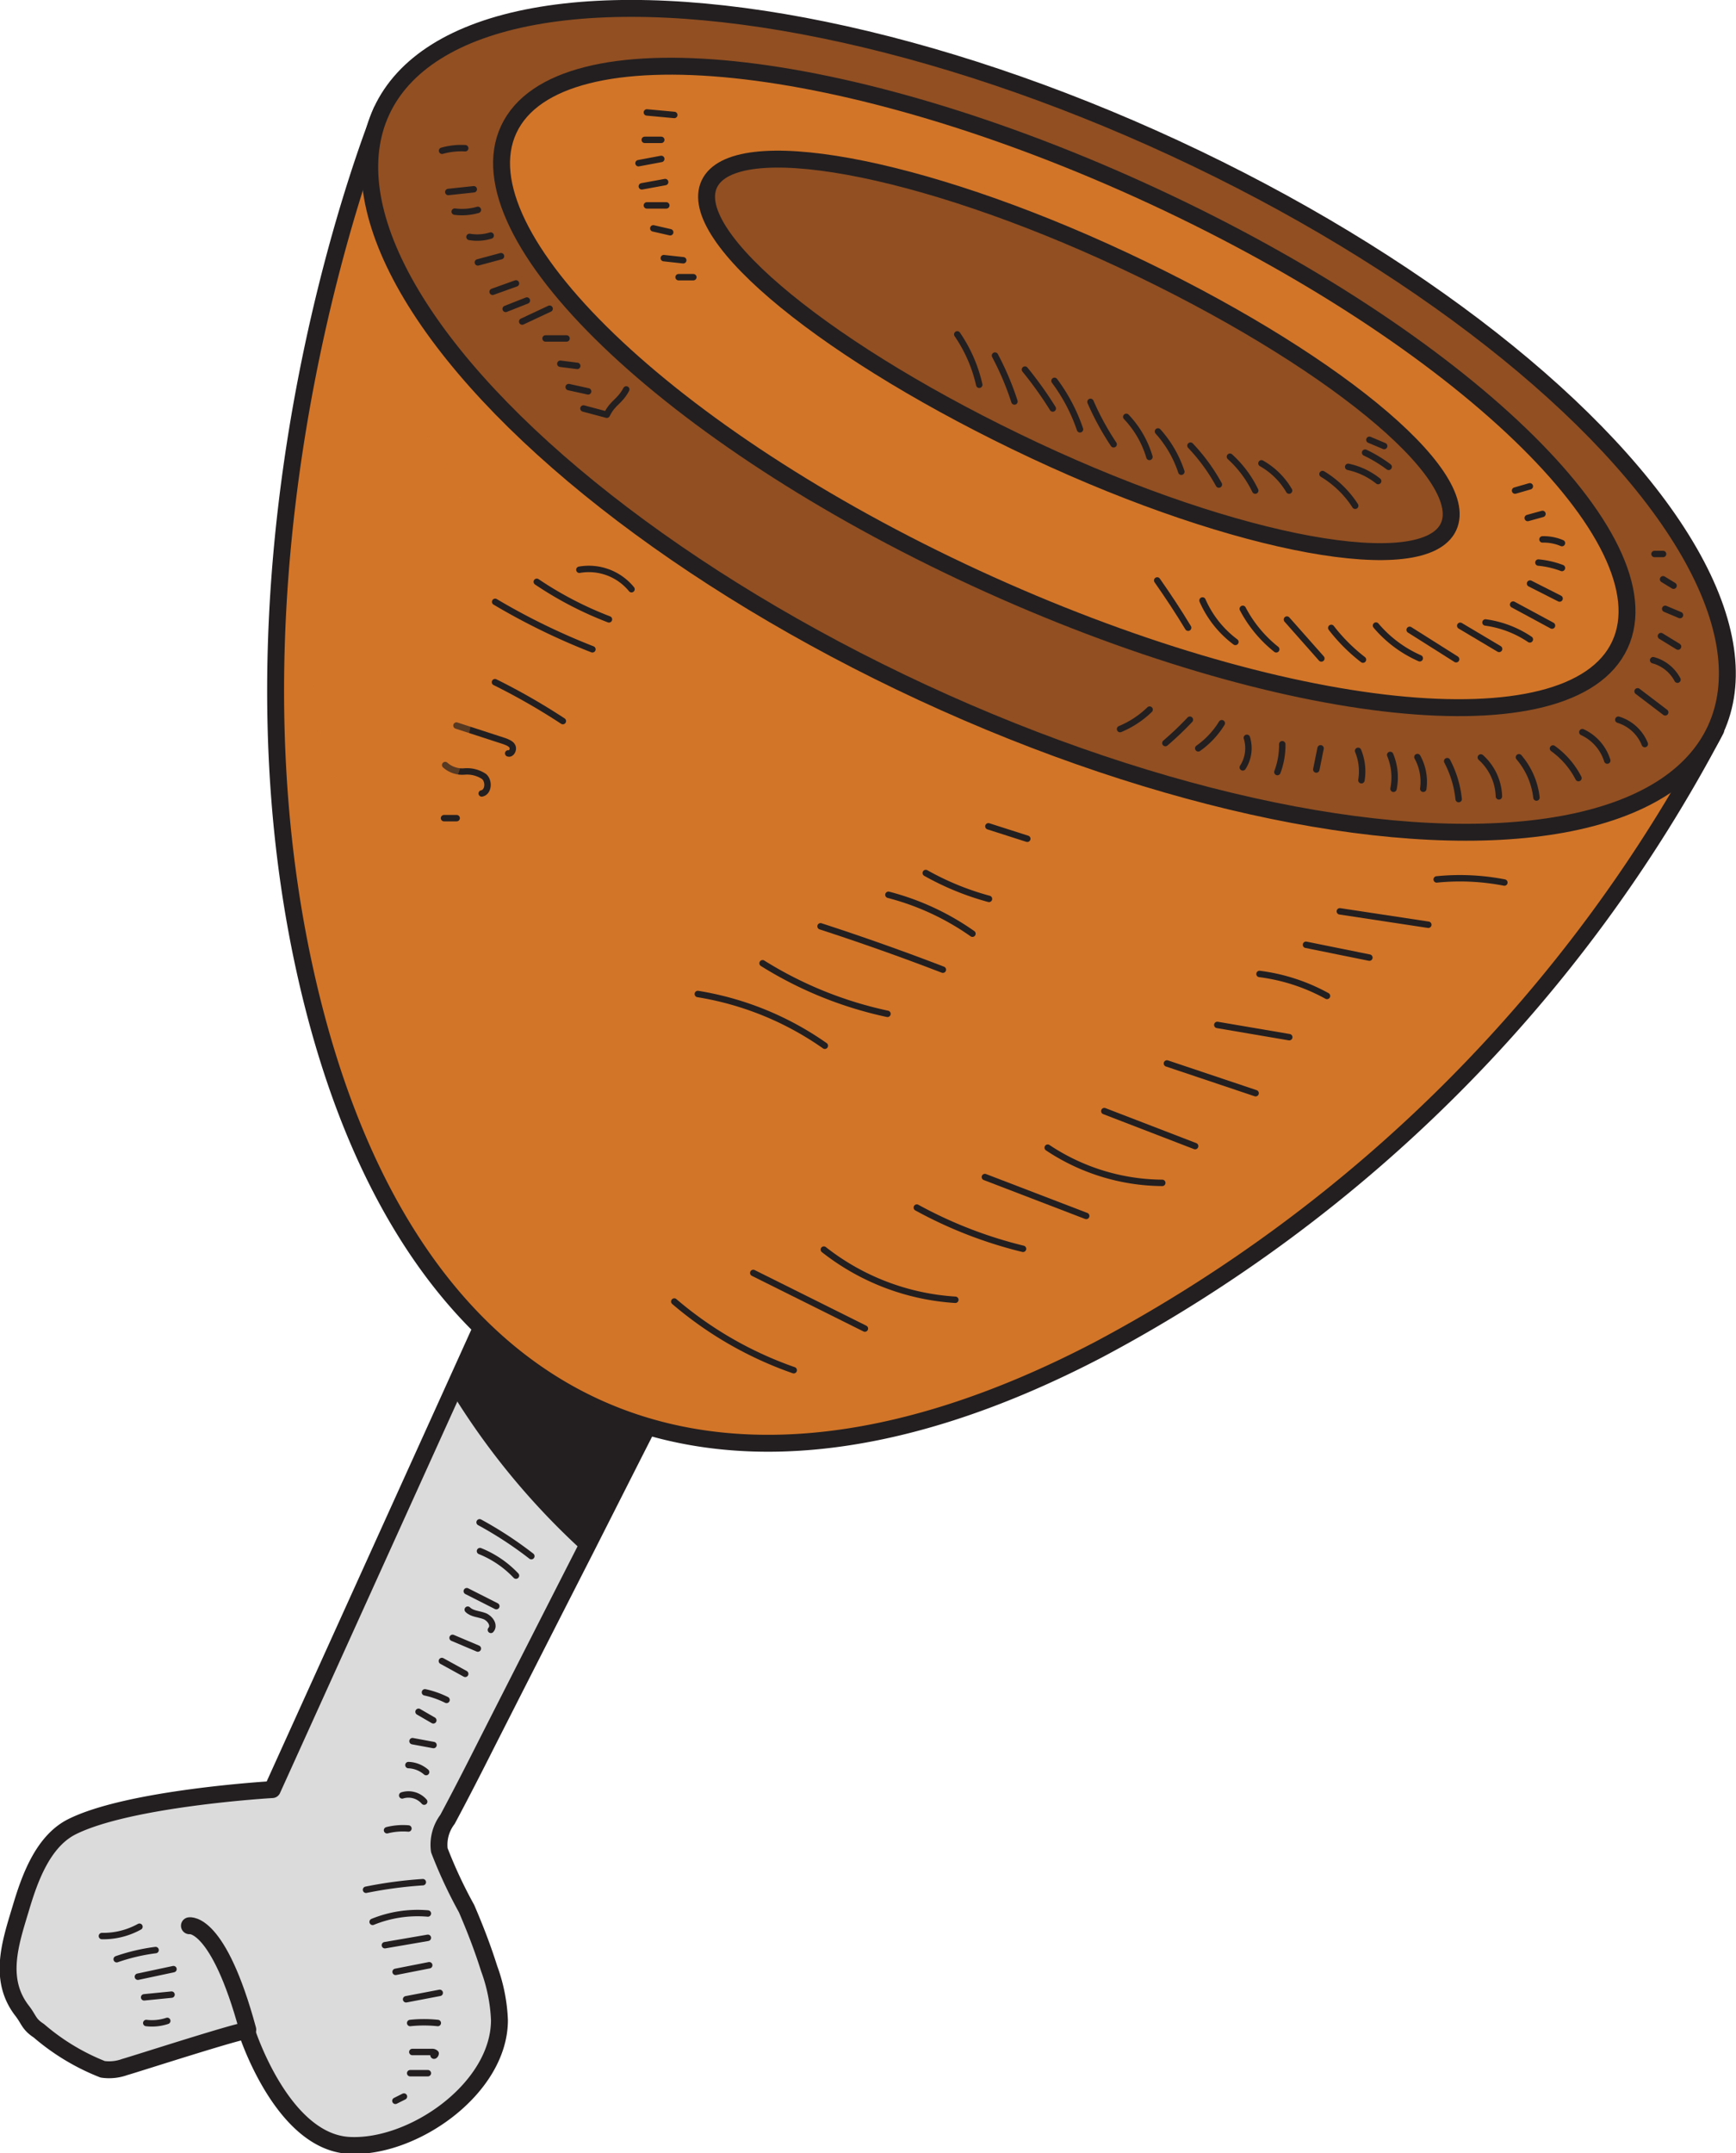<svg xmlns="http://www.w3.org/2000/svg" viewBox="0 0 89.26 110.69"><defs><style>.cls-1{isolation:isolate;}.cls-2{fill:#dcdbdb;}.cls-2,.cls-3,.cls-4,.cls-5,.cls-6,.cls-7{stroke:#231f20;stroke-linecap:round;stroke-linejoin:round;}.cls-2,.cls-3,.cls-5,.cls-6{stroke-width:0.87px;}.cls-3,.cls-7{fill:none;}.cls-4{fill:#231f20;stroke-width:0.43px;}.cls-5,.cls-8{fill:#d27528;}.cls-6{fill:#914f22;}.cls-7{stroke-width:0.33px;}.cls-8{opacity:0.3;mix-blend-mode:screen;}</style></defs><g class="cls-1"><g id="Layer_1" data-name="Layer 1"><path class="cls-2" d="M37,66.07l-4.46,8.77L30.13,79.6q-2.55,5-5.12,10.06c-.65,1.29-1.31,2.58-2,3.87a2.16,2.16,0,0,0-.42,1.59,24.1,24.1,0,0,0,1.4,3c.43,1,.82,2,1.16,3.08a8.67,8.67,0,0,1,.53,2.65c0,3.52-4.46,6.63-7.75,6.44-3.45-.21-5.25-5.88-5.25-5.88,0-.15-5.81,1.73-6.26,1.85a2.35,2.35,0,0,1-1.14.12A11.46,11.46,0,0,1,2,104.4c-.52-.34-.5-.55-.84-1-1.28-1.62-.63-3.51-.09-5.3.44-1.48,1.11-3.4,2.59-4.17C6.6,92.43,14,92,14,92l9.36-20.66,5.43-12Z"/><path class="cls-3" d="M9.74,99s1.48-.27,3,5.34"/><path class="cls-4" d="M37,66.07l-4.46,8.77L30.13,79.6a37.55,37.55,0,0,1-6.79-8.24l5.43-12Z"/><path class="cls-5" d="M28,10.4,19.62,5.72s-8.84,21.51-4,43.9S35.44,80.39,56.51,69.37A76.35,76.35,0,0,0,88.22,37.51Z"/><ellipse class="cls-6" cx="53.92" cy="21.61" rx="15.42" ry="37.8" transform="translate(11.63 61.44) rotate(-65.13)"/><path class="cls-5" d="M83.29,33.15C80.78,38.57,65.94,37,50.16,29.72s-26.54-17.64-24-23.07,17.34-3.89,33.13,3.43S85.81,27.73,83.29,33.15Z"/><path class="cls-6" d="M74.48,27.08c-1.25,2.7-10.78,1-21.28-3.92s-18-11-16.73-13.7,10.77-1,21.27,3.91S75.73,24.37,74.48,27.08Z"/><path class="cls-7" d="M34.67,66.91a19.13,19.13,0,0,0,6.14,3.53"/><path class="cls-7" d="M38.73,65.44l5.74,2.86"/><path class="cls-7" d="M42.36,64.24a12.16,12.16,0,0,0,6.76,2.58"/><path class="cls-7" d="M47.14,62.08A22.4,22.4,0,0,0,52.6,64.2"/><path class="cls-7" d="M50.64,60.51l5.21,2"/><path class="cls-7" d="M53.87,59a10.75,10.75,0,0,0,5.89,1.81"/><path class="cls-7" d="M56.78,57.12l4.67,1.8"/><path class="cls-7" d="M60,54.67l4.56,1.53"/><path class="cls-7" d="M62.59,52.69l3.7.63"/><path class="cls-7" d="M64.76,50.07a9.7,9.7,0,0,1,3.47,1.13"/><path class="cls-7" d="M67.15,48.57l3.26.66"/><path class="cls-7" d="M68.89,46.85l4.55.69"/><path class="cls-7" d="M73.87,45.21a11.94,11.94,0,0,1,3.48.16"/><path class="cls-7" d="M35.88,51.1a15.72,15.72,0,0,1,6.53,2.66"/><path class="cls-7" d="M39.21,49.52a20,20,0,0,0,6.42,2.6"/><path class="cls-7" d="M42.19,47.62c2.12.69,4.21,1.43,6.29,2.23"/><path class="cls-7" d="M45.68,46A13.27,13.27,0,0,1,50,48"/><path class="cls-7" d="M47.6,44.88a14.15,14.15,0,0,0,3.25,1.33"/><path class="cls-7" d="M52.82,43.12l-2-.64"/><path class="cls-7" d="M25.46,30.94a34.16,34.16,0,0,0,5,2.44"/><path class="cls-7" d="M27.6,29.91a18.41,18.41,0,0,0,3.71,1.93"/><path class="cls-7" d="M29.79,29.29a2.83,2.83,0,0,1,2.68,1"/><path class="cls-7" d="M25.45,35.07a33.07,33.07,0,0,1,3.49,2"/><path class="cls-7" d="M23.47,37.3l2.46.8c.16.06.35.13.42.28s-.06.41-.22.35"/><path class="cls-7" d="M22.89,39.33a1.32,1.32,0,0,0,1,.33,1.58,1.58,0,0,1,1,.26c.27.24.23.8-.12.87"/><path class="cls-7" d="M22.83,42.06h.65"/><path class="cls-7" d="M57.59,37.48a4.84,4.84,0,0,0,1.52-1"/><path class="cls-7" d="M59.92,38.2A16.37,16.37,0,0,0,61.18,37"/><path class="cls-7" d="M61.61,38.47a4.38,4.38,0,0,0,1.21-1.29"/><path class="cls-7" d="M64.11,37.93a1.81,1.81,0,0,1-.21,1.52"/><path class="cls-7" d="M65.93,38.26a3.92,3.92,0,0,1-.25,1.43"/><path class="cls-7" d="M67.9,38.47l-.22,1.09"/><path class="cls-7" d="M69.83,38.6A2.78,2.78,0,0,1,70,40.11"/><path class="cls-7" d="M71.48,38.81a3,3,0,0,1,.17,1.74"/><path class="cls-7" d="M72.88,38.92a2.63,2.63,0,0,1,.3,1.63"/><path class="cls-7" d="M74.41,39.13A5.38,5.38,0,0,1,75,41.08"/><path class="cls-7" d="M76.14,38.94a2.81,2.81,0,0,1,.93,2"/><path class="cls-7" d="M78.1,38.93A3.85,3.85,0,0,1,79,41"/><path class="cls-7" d="M79.85,38.48A4.27,4.27,0,0,1,81.16,40"/><path class="cls-7" d="M81.36,37.64a2.38,2.38,0,0,1,1.28,1.46"/><path class="cls-7" d="M83.21,37a2.14,2.14,0,0,1,1.36,1.25"/><path class="cls-7" d="M84.2,35.54l1.42,1.08"/><path class="cls-7" d="M85,33.94a2,2,0,0,1,1.25,1"/><path class="cls-7" d="M85.4,32.7l.88.54"/><path class="cls-7" d="M85.62,31.3l.76.32"/><path class="cls-7" d="M85.51,29.78l.54.33"/><path class="cls-7" d="M85.07,28.48h.44"/><path class="cls-7" d="M49.22,17.19a7.49,7.49,0,0,1,1.13,2.59"/><path class="cls-7" d="M51.16,18.28a14.6,14.6,0,0,1,1,2.36"/><path class="cls-7" d="M52.7,19a19.28,19.28,0,0,1,1.43,2"/><path class="cls-7" d="M54.22,19.58a9,9,0,0,1,1.31,2.49"/><path class="cls-7" d="M56.07,20.66a14,14,0,0,0,1.19,2.18"/><path class="cls-7" d="M57.91,21.43a5.07,5.07,0,0,1,1.19,2.06"/><path class="cls-7" d="M59.54,22.18a5.82,5.82,0,0,1,1.2,2.07"/><path class="cls-7" d="M61.21,22.91a9.59,9.59,0,0,1,1.46,2"/><path class="cls-7" d="M63.24,23.48a5.67,5.67,0,0,1,1.3,1.74"/><path class="cls-7" d="M64.86,23.82a3.82,3.82,0,0,1,1.42,1.4"/><path class="cls-7" d="M69.68,26A5.18,5.18,0,0,0,68,24.37"/><path class="cls-7" d="M69.32,24a3.72,3.72,0,0,1,1.54.73"/><path class="cls-7" d="M70.19,23.27A7.07,7.07,0,0,1,71.4,24"/><path class="cls-7" d="M70.41,22.61l.76.32"/><path class="cls-7" d="M59.5,29.84c.56.8,1.09,1.6,1.59,2.43"/><path class="cls-7" d="M61.83,30.87A5.32,5.32,0,0,0,63.52,33"/><path class="cls-7" d="M63.9,31.3a6.52,6.52,0,0,0,1.72,2.08"/><path class="cls-7" d="M66.17,31.85l1.77,2"/><path class="cls-7" d="M68.45,32.28a9,9,0,0,0,1.63,1.63"/><path class="cls-7" d="M70.75,32.16A6.22,6.22,0,0,0,73,33.84"/><path class="cls-7" d="M72.48,32.38l2.39,1.51"/><path class="cls-7" d="M75.08,32.17l2,1.19"/><path class="cls-7" d="M76.38,32a5.39,5.39,0,0,1,2.28.87"/><path class="cls-7" d="M77.8,31.08l2,1.08"/><path class="cls-7" d="M78.67,30l1.52.77"/><path class="cls-7" d="M79.1,28.92a4.62,4.62,0,0,1,1.21.28"/><path class="cls-7" d="M79.31,27.73a2.39,2.39,0,0,1,1,.19"/><path class="cls-7" d="M78.55,26.63l.76-.21"/><path class="cls-7" d="M77.9,25.22l.76-.22"/><path class="cls-7" d="M24.66,78.26A19.58,19.58,0,0,1,27.32,80"/><path class="cls-7" d="M24.68,79.74A5.22,5.22,0,0,1,26.53,81"/><path class="cls-7" d="M24,81.8l1.52.77"/><path class="cls-7" d="M24.05,82.75c.22.22.57.22.86.33s.54.48.33.71"/><path class="cls-7" d="M23.27,84.2l1.3.55"/><path class="cls-7" d="M22.72,85.39l1.2.66"/><path class="cls-7" d="M21.85,87a4.72,4.72,0,0,1,1.11.39"/><path class="cls-7" d="M21.52,88l.76.44"/><path class="cls-7" d="M21.21,89.51l1.08.2"/><path class="cls-7" d="M21,90.74a1.46,1.46,0,0,1,.91.36"/><path class="cls-7" d="M20.68,92.3a1.07,1.07,0,0,1,1.13.32"/><path class="cls-7" d="M19.9,94.09A3.33,3.33,0,0,1,21,94"/><path class="cls-7" d="M18.82,97.15a22,22,0,0,1,2.92-.39"/><path class="cls-7" d="M19.16,98.8A6.13,6.13,0,0,1,22,98.37"/><path class="cls-7" d="M19.79,100,22,99.62"/><path class="cls-7" d="M20.34,101.37l1.73-.34"/><path class="cls-7" d="M20.88,102.78l1.73-.33"/><path class="cls-7" d="M21.09,104a6.73,6.73,0,0,1,1.42,0"/><path class="cls-7" d="M21.2,105.49l1,0a.24.24,0,0,1,.2.07c0,.07-.08.16-.11.1"/><path class="cls-7" d="M21.09,106.58H22"/><path class="cls-7" d="M20.33,108l.44-.22"/><path class="cls-7" d="M5.24,99.53a3.84,3.84,0,0,0,1.93-.48"/><path class="cls-7" d="M6,100.72a9.9,9.9,0,0,1,2-.47"/><path class="cls-7" d="M7.09,101.62l1.83-.39"/><path class="cls-7" d="M7.41,102.68l1.41-.14"/><path class="cls-7" d="M7.52,104a2.48,2.48,0,0,0,1.08-.11"/><path class="cls-8" d="M24.62,32.61c0,6.06-1.95,11-4.34,11S16,38.67,16,32.61s1.94-11,4.33-11S24.62,26.54,24.62,32.61Z"/><path class="cls-7" d="M22.73,7.75a3.66,3.66,0,0,1,1.19-.13"/><path class="cls-7" d="M23.05,9.87l1.31-.14"/><path class="cls-7" d="M23.38,10.88a3,3,0,0,0,1.19-.09"/><path class="cls-7" d="M24.14,12.18a2.37,2.37,0,0,0,1.09-.07"/><path class="cls-7" d="M24.57,13.49l1.19-.32"/><path class="cls-7" d="M25.33,15l1.2-.43"/><path class="cls-7" d="M26,15.88l1.09-.43"/><path class="cls-7" d="M26.85,16.53l1.41-.66"/><path class="cls-7" d="M28.05,17.4h1.08"/><path class="cls-7" d="M28.81,18.7l.87.11"/><path class="cls-7" d="M29.24,19.9l1,.22"/><path class="cls-7" d="M30,21l1.2.32c.32-.65.65-.65,1-1.3"/><path class="cls-7" d="M33.26,5.78l1.41.13"/><path class="cls-7" d="M33.15,7.19H34"/><path class="cls-7" d="M32.83,8.39,34,8.17"/><path class="cls-7" d="M33,9.58l1.2-.22"/><path class="cls-7" d="M33.26,10.56h1"/><path class="cls-7" d="M33.59,11.74l.87.2"/><path class="cls-7" d="M34.13,13.27l1,.11"/><path class="cls-7" d="M34.89,14.25h.76"/></g></g></svg>